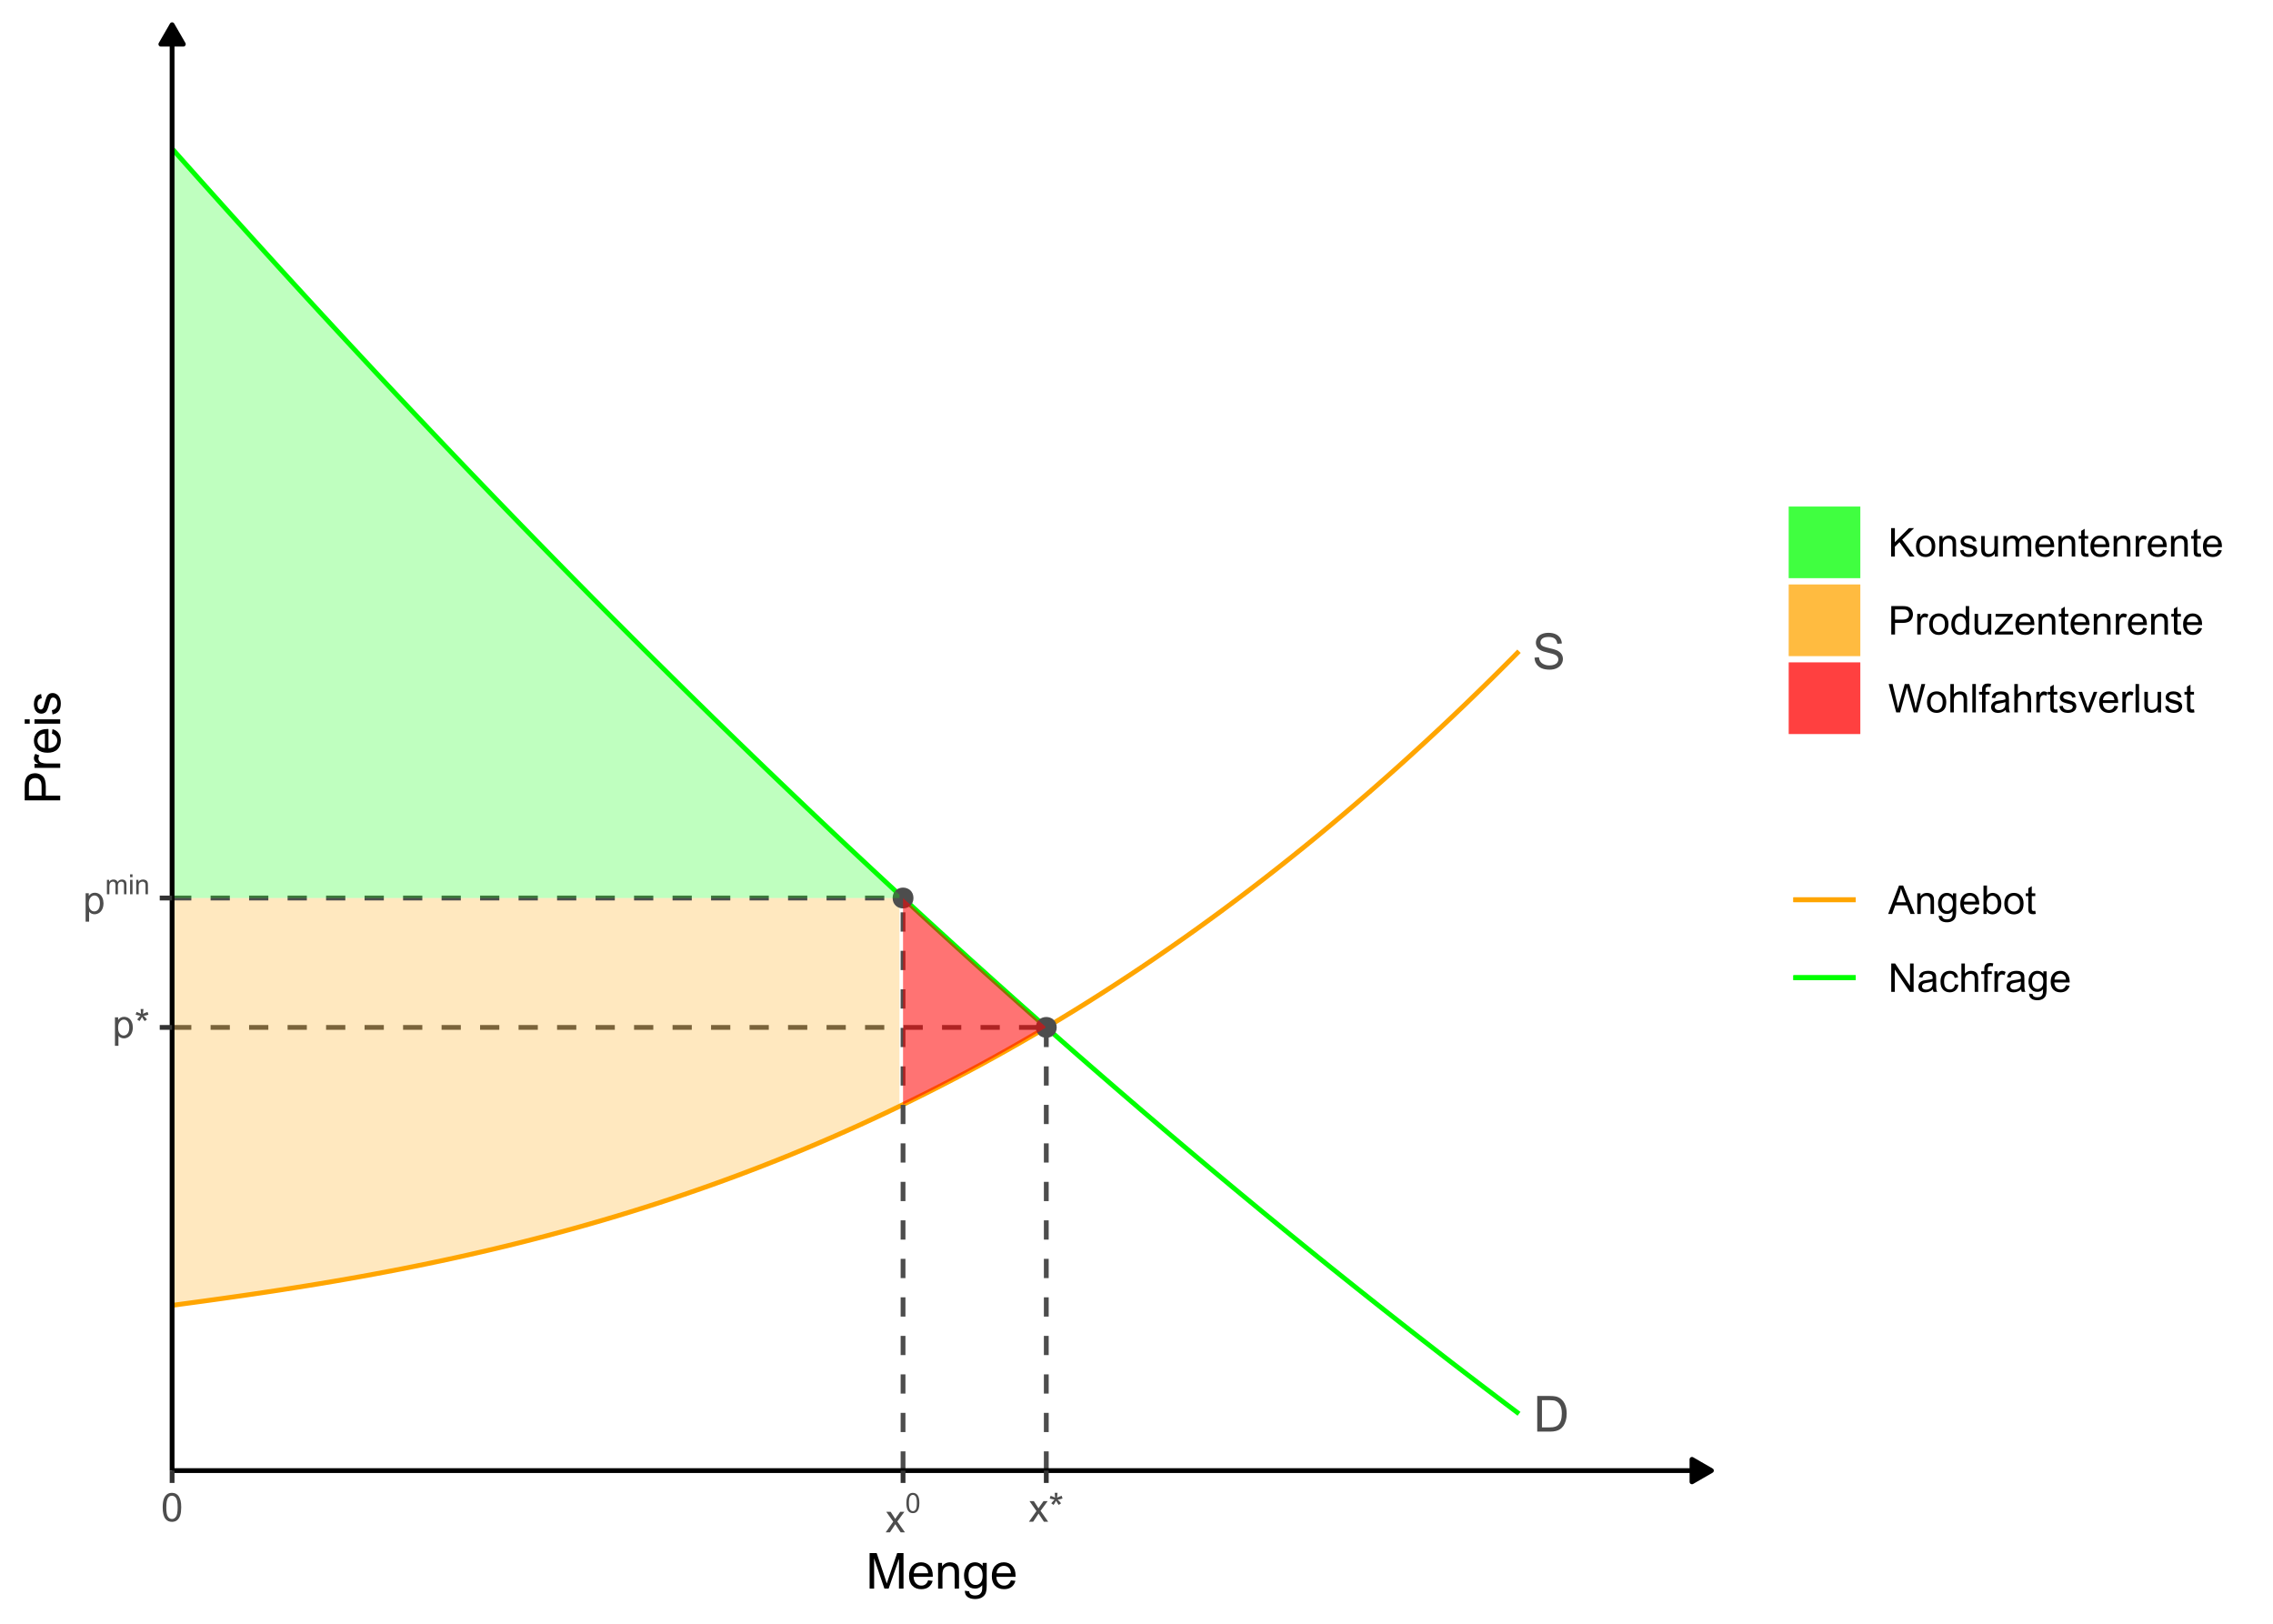 <?xml version="1.0" encoding="UTF-8"?>
<svg xmlns="http://www.w3.org/2000/svg" xmlns:xlink="http://www.w3.org/1999/xlink" width="504pt" height="360pt" viewBox="0 0 504 360" version="1.1">
<defs>
<g>
<symbol overflow="visible" id="glyph0-0">
<path style="stroke:none;" d="M 1.379 0 L 1.379 -6.898 L 6.898 -6.898 L 6.898 0 Z M 1.551 -0.172 L 6.727 -0.172 L 6.727 -6.727 L 1.551 -6.727 Z M 1.551 -0.172 "/>
</symbol>
<symbol overflow="visible" id="glyph0-1">
<path style="stroke:none;" d="M 0.852 0 L 0.852 -7.902 L 3.574 -7.902 C 4.188 -7.898 4.656 -7.859 4.98 -7.789 C 5.434 -7.68 5.82 -7.492 6.141 -7.223 C 6.555 -6.867 6.863 -6.418 7.074 -5.871 C 7.277 -5.324 7.383 -4.699 7.387 -3.996 C 7.383 -3.395 7.312 -2.859 7.176 -2.398 C 7.031 -1.93 6.852 -1.547 6.637 -1.246 C 6.414 -0.941 6.172 -0.703 5.914 -0.531 C 5.648 -0.355 5.336 -0.223 4.973 -0.133 C 4.602 -0.043 4.18 0 3.703 0 Z M 1.898 -0.934 L 3.586 -0.934 C 4.105 -0.93 4.512 -0.98 4.809 -1.078 C 5.102 -1.172 5.34 -1.309 5.52 -1.488 C 5.766 -1.734 5.957 -2.066 6.098 -2.488 C 6.234 -2.906 6.305 -3.414 6.309 -4.012 C 6.305 -4.836 6.168 -5.469 5.898 -5.914 C 5.625 -6.355 5.297 -6.656 4.91 -6.809 C 4.629 -6.914 4.176 -6.965 3.559 -6.969 L 1.898 -6.969 Z M 1.898 -0.934 "/>
</symbol>
<symbol overflow="visible" id="glyph0-2">
<path style="stroke:none;" d="M 0.496 -2.539 L 1.48 -2.625 C 1.523 -2.227 1.633 -1.902 1.809 -1.652 C 1.977 -1.398 2.242 -1.191 2.605 -1.039 C 2.961 -0.879 3.363 -0.801 3.816 -0.805 C 4.211 -0.801 4.562 -0.859 4.871 -0.98 C 5.176 -1.098 5.406 -1.262 5.555 -1.469 C 5.703 -1.672 5.777 -1.898 5.777 -2.145 C 5.777 -2.391 5.703 -2.605 5.562 -2.793 C 5.414 -2.977 5.18 -3.133 4.852 -3.262 C 4.641 -3.344 4.172 -3.473 3.445 -3.645 C 2.719 -3.816 2.207 -3.98 1.918 -4.141 C 1.535 -4.336 1.254 -4.582 1.074 -4.875 C 0.887 -5.168 0.797 -5.496 0.797 -5.859 C 0.797 -6.258 0.91 -6.629 1.137 -6.977 C 1.363 -7.324 1.691 -7.59 2.129 -7.77 C 2.559 -7.949 3.043 -8.039 3.578 -8.039 C 4.16 -8.039 4.676 -7.941 5.129 -7.754 C 5.574 -7.562 5.918 -7.285 6.16 -6.922 C 6.398 -6.551 6.531 -6.137 6.551 -5.676 L 5.547 -5.602 C 5.488 -6.102 5.305 -6.477 5 -6.734 C 4.688 -6.984 4.23 -7.113 3.621 -7.117 C 2.988 -7.113 2.527 -6.996 2.238 -6.77 C 1.949 -6.535 1.805 -6.258 1.805 -5.93 C 1.805 -5.645 1.906 -5.41 2.113 -5.23 C 2.312 -5.043 2.836 -4.855 3.688 -4.664 C 4.535 -4.473 5.121 -4.305 5.438 -4.16 C 5.898 -3.949 6.238 -3.68 6.457 -3.355 C 6.676 -3.027 6.785 -2.652 6.785 -2.23 C 6.785 -1.809 6.664 -1.414 6.422 -1.043 C 6.18 -0.668 5.832 -0.379 5.387 -0.176 C 4.934 0.027 4.426 0.129 3.863 0.133 C 3.145 0.129 2.547 0.027 2.066 -0.18 C 1.582 -0.387 1.203 -0.699 0.93 -1.117 C 0.652 -1.535 0.508 -2.008 0.496 -2.539 Z M 0.496 -2.539 "/>
</symbol>
<symbol overflow="visible" id="glyph1-0">
<path style="stroke:none;" d="M 1.102 0 L 1.102 -5.5 L 5.5 -5.5 L 5.5 0 Z M 1.238 -0.137 L 5.363 -0.137 L 5.363 -5.363 L 1.238 -5.363 Z M 1.238 -0.137 "/>
</symbol>
<symbol overflow="visible" id="glyph1-1">
<path style="stroke:none;" d="M 0.578 1.75 L 0.578 -4.562 L 1.285 -4.562 L 1.285 -3.969 C 1.449 -4.199 1.637 -4.375 1.848 -4.492 C 2.051 -4.605 2.305 -4.664 2.609 -4.668 C 2.992 -4.664 3.336 -4.562 3.637 -4.367 C 3.934 -4.164 4.16 -3.883 4.312 -3.516 C 4.465 -3.148 4.539 -2.746 4.543 -2.316 C 4.539 -1.848 4.457 -1.43 4.289 -1.055 C 4.121 -0.68 3.875 -0.391 3.559 -0.195 C 3.238 0.004 2.902 0.098 2.551 0.102 C 2.289 0.098 2.059 0.047 1.855 -0.059 C 1.648 -0.168 1.48 -0.305 1.352 -0.473 L 1.352 1.75 Z M 1.281 -2.258 C 1.277 -1.664 1.395 -1.23 1.637 -0.953 C 1.871 -0.668 2.16 -0.527 2.5 -0.531 C 2.84 -0.527 3.133 -0.672 3.383 -0.969 C 3.625 -1.258 3.75 -1.711 3.75 -2.32 C 3.75 -2.898 3.629 -3.332 3.391 -3.625 C 3.152 -3.914 2.867 -4.059 2.535 -4.062 C 2.203 -4.059 1.91 -3.906 1.66 -3.598 C 1.402 -3.289 1.277 -2.84 1.281 -2.258 Z M 1.281 -2.258 "/>
</symbol>
<symbol overflow="visible" id="glyph1-2">
<path style="stroke:none;" d="M 0.273 -5.145 L 0.473 -5.754 C 0.926 -5.59 1.258 -5.449 1.465 -5.336 C 1.41 -5.852 1.379 -6.207 1.379 -6.406 L 2.004 -6.406 C 1.992 -6.117 1.957 -5.762 1.902 -5.34 C 2.195 -5.488 2.535 -5.629 2.918 -5.754 L 3.117 -5.145 C 2.75 -5.02 2.391 -4.938 2.047 -4.902 C 2.219 -4.75 2.465 -4.48 2.785 -4.09 L 2.27 -3.727 C 2.098 -3.953 1.902 -4.258 1.68 -4.648 C 1.465 -4.242 1.277 -3.938 1.121 -3.727 L 0.613 -4.09 C 0.945 -4.496 1.184 -4.766 1.328 -4.902 C 0.957 -4.973 0.605 -5.055 0.273 -5.145 Z M 0.273 -5.145 "/>
</symbol>
<symbol overflow="visible" id="glyph1-3">
<path style="stroke:none;" d="M 0.367 -3.105 C 0.363 -3.848 0.438 -4.445 0.594 -4.902 C 0.742 -5.355 0.973 -5.707 1.277 -5.953 C 1.578 -6.199 1.957 -6.32 2.418 -6.324 C 2.754 -6.32 3.051 -6.254 3.309 -6.121 C 3.562 -5.984 3.773 -5.789 3.938 -5.531 C 4.102 -5.273 4.23 -4.961 4.328 -4.594 C 4.422 -4.227 4.469 -3.73 4.473 -3.105 C 4.469 -2.367 4.395 -1.77 4.242 -1.316 C 4.09 -0.859 3.863 -0.508 3.562 -0.262 C 3.258 -0.016 2.875 0.105 2.418 0.109 C 1.809 0.105 1.332 -0.109 0.988 -0.547 C 0.57 -1.066 0.363 -1.922 0.367 -3.105 Z M 1.16 -3.105 C 1.16 -2.07 1.281 -1.379 1.523 -1.039 C 1.766 -0.695 2.062 -0.527 2.418 -0.527 C 2.773 -0.527 3.074 -0.699 3.316 -1.043 C 3.559 -1.387 3.68 -2.074 3.68 -3.105 C 3.68 -4.145 3.559 -4.832 3.316 -5.172 C 3.074 -5.512 2.77 -5.684 2.41 -5.684 C 2.051 -5.684 1.77 -5.531 1.559 -5.234 C 1.293 -4.844 1.16 -4.137 1.16 -3.105 Z M 1.16 -3.105 "/>
</symbol>
<symbol overflow="visible" id="glyph1-4">
<path style="stroke:none;" d="M 0.062 0 L 1.73 -2.371 L 0.188 -4.562 L 1.156 -4.562 L 1.855 -3.492 C 1.984 -3.289 2.09 -3.117 2.176 -2.98 C 2.297 -3.168 2.414 -3.336 2.523 -3.484 L 3.293 -4.562 L 4.215 -4.562 L 2.637 -2.414 L 4.336 0 L 3.387 0 L 2.449 -1.418 L 2.199 -1.801 L 1 0 Z M 0.062 0 "/>
</symbol>
<symbol overflow="visible" id="glyph1-5">
<path style="stroke:none;" d="M 0.645 0 L 0.645 -6.301 L 1.477 -6.301 L 1.477 -3.176 L 4.605 -6.301 L 5.738 -6.301 L 3.094 -3.746 L 5.852 0 L 4.754 0 L 2.508 -3.188 L 1.477 -2.184 L 1.477 0 Z M 0.645 0 "/>
</symbol>
<symbol overflow="visible" id="glyph1-6">
<path style="stroke:none;" d="M 0.293 -2.281 C 0.293 -3.125 0.527 -3.754 0.996 -4.16 C 1.387 -4.496 1.863 -4.664 2.434 -4.668 C 3.059 -4.664 3.57 -4.457 3.969 -4.051 C 4.363 -3.637 4.562 -3.07 4.566 -2.348 C 4.562 -1.758 4.477 -1.297 4.301 -0.961 C 4.125 -0.625 3.867 -0.363 3.535 -0.176 C 3.195 0.008 2.828 0.098 2.434 0.102 C 1.789 0.098 1.273 -0.102 0.883 -0.512 C 0.488 -0.918 0.293 -1.508 0.293 -2.281 Z M 1.086 -2.281 C 1.082 -1.695 1.211 -1.258 1.469 -0.969 C 1.723 -0.672 2.043 -0.527 2.434 -0.531 C 2.812 -0.527 3.133 -0.672 3.391 -0.969 C 3.645 -1.258 3.773 -1.707 3.773 -2.309 C 3.773 -2.871 3.645 -3.297 3.387 -3.59 C 3.129 -3.879 2.809 -4.023 2.434 -4.027 C 2.043 -4.023 1.723 -3.879 1.469 -3.594 C 1.211 -3.301 1.082 -2.863 1.086 -2.281 Z M 1.086 -2.281 "/>
</symbol>
<symbol overflow="visible" id="glyph1-7">
<path style="stroke:none;" d="M 0.578 0 L 0.578 -4.562 L 1.277 -4.562 L 1.277 -3.914 C 1.609 -4.414 2.09 -4.664 2.727 -4.668 C 3 -4.664 3.254 -4.613 3.484 -4.52 C 3.715 -4.418 3.887 -4.289 4.004 -4.129 C 4.113 -3.969 4.195 -3.777 4.246 -3.559 C 4.273 -3.41 4.289 -3.16 4.289 -2.805 L 4.289 0 L 3.516 0 L 3.516 -2.777 C 3.516 -3.09 3.484 -3.324 3.426 -3.484 C 3.363 -3.637 3.258 -3.762 3.105 -3.855 C 2.949 -3.949 2.77 -3.996 2.566 -3.996 C 2.234 -3.996 1.949 -3.891 1.711 -3.68 C 1.469 -3.469 1.348 -3.07 1.352 -2.492 L 1.352 0 Z M 0.578 0 "/>
</symbol>
<symbol overflow="visible" id="glyph1-8">
<path style="stroke:none;" d="M 0.27 -1.363 L 1.035 -1.484 C 1.078 -1.172 1.199 -0.938 1.395 -0.777 C 1.59 -0.609 1.863 -0.527 2.219 -0.531 C 2.57 -0.527 2.832 -0.602 3.008 -0.75 C 3.176 -0.895 3.262 -1.062 3.266 -1.258 C 3.262 -1.43 3.188 -1.566 3.039 -1.672 C 2.93 -1.734 2.664 -1.824 2.246 -1.934 C 1.676 -2.074 1.285 -2.195 1.066 -2.305 C 0.848 -2.406 0.68 -2.551 0.566 -2.738 C 0.453 -2.918 0.398 -3.125 0.398 -3.352 C 0.398 -3.555 0.445 -3.742 0.539 -3.914 C 0.633 -4.086 0.758 -4.23 0.918 -4.348 C 1.039 -4.434 1.203 -4.508 1.41 -4.574 C 1.617 -4.633 1.84 -4.664 2.078 -4.668 C 2.434 -4.664 2.75 -4.613 3.023 -4.512 C 3.293 -4.406 3.492 -4.266 3.621 -4.09 C 3.75 -3.914 3.84 -3.68 3.891 -3.387 L 3.133 -3.281 C 3.098 -3.516 2.996 -3.699 2.832 -3.832 C 2.664 -3.965 2.434 -4.031 2.137 -4.031 C 1.777 -4.031 1.523 -3.973 1.375 -3.855 C 1.223 -3.738 1.148 -3.598 1.148 -3.441 C 1.148 -3.34 1.18 -3.25 1.242 -3.172 C 1.305 -3.086 1.402 -3.02 1.539 -2.965 C 1.613 -2.934 1.84 -2.867 2.223 -2.766 C 2.766 -2.617 3.148 -2.496 3.367 -2.406 C 3.582 -2.312 3.75 -2.176 3.875 -2 C 3.996 -1.82 4.059 -1.602 4.062 -1.34 C 4.059 -1.078 3.984 -0.836 3.836 -0.609 C 3.684 -0.383 3.465 -0.207 3.184 -0.082 C 2.895 0.039 2.574 0.098 2.223 0.102 C 1.625 0.098 1.172 -0.02 0.863 -0.266 C 0.551 -0.508 0.355 -0.875 0.27 -1.363 Z M 0.27 -1.363 "/>
</symbol>
<symbol overflow="visible" id="glyph1-9">
<path style="stroke:none;" d="M 3.57 0 L 3.57 -0.672 C 3.211 -0.156 2.73 0.098 2.121 0.102 C 1.852 0.098 1.598 0.051 1.367 -0.051 C 1.133 -0.152 0.961 -0.281 0.848 -0.441 C 0.734 -0.594 0.656 -0.785 0.609 -1.016 C 0.578 -1.164 0.562 -1.406 0.562 -1.734 L 0.562 -4.562 L 1.336 -4.562 L 1.336 -2.031 C 1.336 -1.625 1.352 -1.352 1.383 -1.215 C 1.43 -1.008 1.531 -0.848 1.691 -0.734 C 1.848 -0.617 2.043 -0.562 2.277 -0.562 C 2.508 -0.562 2.727 -0.621 2.93 -0.738 C 3.133 -0.855 3.273 -1.016 3.359 -1.227 C 3.441 -1.43 3.484 -1.727 3.488 -2.117 L 3.488 -4.562 L 4.262 -4.562 L 4.262 0 Z M 3.57 0 "/>
</symbol>
<symbol overflow="visible" id="glyph1-10">
<path style="stroke:none;" d="M 0.578 0 L 0.578 -4.562 L 1.273 -4.562 L 1.273 -3.922 C 1.414 -4.141 1.605 -4.32 1.844 -4.461 C 2.078 -4.594 2.348 -4.664 2.656 -4.668 C 2.992 -4.664 3.27 -4.594 3.488 -4.457 C 3.699 -4.312 3.852 -4.117 3.945 -3.867 C 4.301 -4.398 4.773 -4.664 5.355 -4.668 C 5.805 -4.664 6.148 -4.539 6.395 -4.289 C 6.637 -4.039 6.762 -3.652 6.762 -3.133 L 6.762 0 L 5.996 0 L 5.996 -2.875 C 5.992 -3.184 5.969 -3.406 5.918 -3.543 C 5.867 -3.676 5.773 -3.785 5.645 -3.871 C 5.512 -3.953 5.359 -3.996 5.184 -3.996 C 4.859 -3.996 4.594 -3.887 4.383 -3.676 C 4.172 -3.457 4.066 -3.117 4.066 -2.652 L 4.066 0 L 3.293 0 L 3.293 -2.965 C 3.293 -3.309 3.227 -3.566 3.102 -3.738 C 2.973 -3.91 2.77 -3.996 2.484 -3.996 C 2.266 -3.996 2.062 -3.938 1.879 -3.824 C 1.691 -3.707 1.559 -3.539 1.477 -3.32 C 1.391 -3.098 1.348 -2.781 1.352 -2.367 L 1.352 0 Z M 0.578 0 "/>
</symbol>
<symbol overflow="visible" id="glyph1-11">
<path style="stroke:none;" d="M 3.703 -1.469 L 4.504 -1.371 C 4.375 -0.902 4.141 -0.539 3.801 -0.285 C 3.461 -0.027 3.027 0.098 2.496 0.102 C 1.828 0.098 1.297 -0.102 0.906 -0.512 C 0.512 -0.918 0.316 -1.496 0.32 -2.242 C 0.316 -3.008 0.516 -3.605 0.914 -4.031 C 1.309 -4.453 1.82 -4.664 2.453 -4.668 C 3.059 -4.664 3.555 -4.457 3.945 -4.043 C 4.328 -3.629 4.523 -3.043 4.527 -2.289 C 4.523 -2.242 4.523 -2.176 4.523 -2.086 L 1.121 -2.086 C 1.145 -1.582 1.289 -1.195 1.547 -0.93 C 1.801 -0.66 2.117 -0.527 2.5 -0.531 C 2.781 -0.527 3.023 -0.602 3.227 -0.754 C 3.426 -0.902 3.586 -1.141 3.703 -1.469 Z M 1.164 -2.719 L 3.711 -2.719 C 3.672 -3.102 3.578 -3.387 3.422 -3.582 C 3.172 -3.879 2.852 -4.031 2.461 -4.031 C 2.105 -4.031 1.805 -3.91 1.566 -3.672 C 1.32 -3.434 1.188 -3.117 1.164 -2.719 Z M 1.164 -2.719 "/>
</symbol>
<symbol overflow="visible" id="glyph1-12">
<path style="stroke:none;" d="M 2.27 -0.691 L 2.379 -0.008 C 2.16 0.039 1.965 0.059 1.797 0.059 C 1.512 0.059 1.293 0.016 1.141 -0.074 C 0.984 -0.16 0.875 -0.277 0.816 -0.422 C 0.75 -0.566 0.719 -0.871 0.723 -1.336 L 0.723 -3.961 L 0.156 -3.961 L 0.156 -4.562 L 0.723 -4.562 L 0.723 -5.695 L 1.492 -6.156 L 1.492 -4.562 L 2.27 -4.562 L 2.27 -3.961 L 1.492 -3.961 L 1.492 -1.293 C 1.488 -1.07 1.5 -0.93 1.531 -0.867 C 1.555 -0.805 1.602 -0.754 1.664 -0.715 C 1.727 -0.676 1.812 -0.656 1.93 -0.66 C 2.012 -0.656 2.125 -0.668 2.27 -0.691 Z M 2.27 -0.691 "/>
</symbol>
<symbol overflow="visible" id="glyph1-13">
<path style="stroke:none;" d="M 0.57 0 L 0.57 -4.562 L 1.266 -4.562 L 1.266 -3.871 C 1.445 -4.191 1.609 -4.406 1.758 -4.512 C 1.906 -4.613 2.07 -4.664 2.258 -4.668 C 2.516 -4.664 2.781 -4.582 3.051 -4.418 L 2.785 -3.699 C 2.59 -3.809 2.402 -3.867 2.219 -3.867 C 2.047 -3.867 1.895 -3.816 1.762 -3.715 C 1.625 -3.613 1.527 -3.473 1.473 -3.293 C 1.383 -3.016 1.34 -2.715 1.344 -2.391 L 1.344 0 Z M 0.57 0 "/>
</symbol>
<symbol overflow="visible" id="glyph1-14">
<path style="stroke:none;" d="M 0.68 0 L 0.68 -6.301 L 3.055 -6.301 C 3.469 -6.297 3.789 -6.277 4.012 -6.238 C 4.32 -6.184 4.578 -6.086 4.789 -5.941 C 4.996 -5.797 5.168 -5.594 5.297 -5.336 C 5.422 -5.074 5.484 -4.789 5.488 -4.477 C 5.484 -3.941 5.312 -3.488 4.977 -3.117 C 4.633 -2.746 4.02 -2.559 3.129 -2.562 L 1.512 -2.562 L 1.512 0 Z M 1.512 -3.305 L 3.141 -3.305 C 3.68 -3.305 4.062 -3.402 4.289 -3.605 C 4.516 -3.801 4.629 -4.086 4.629 -4.453 C 4.629 -4.715 4.559 -4.938 4.426 -5.129 C 4.289 -5.312 4.117 -5.438 3.902 -5.5 C 3.762 -5.535 3.5 -5.555 3.125 -5.555 L 1.512 -5.555 Z M 1.512 -3.305 "/>
</symbol>
<symbol overflow="visible" id="glyph1-15">
<path style="stroke:none;" d="M 3.539 0 L 3.539 -0.574 C 3.25 -0.125 2.824 0.098 2.266 0.102 C 1.898 0.098 1.562 0 1.262 -0.199 C 0.953 -0.398 0.719 -0.676 0.551 -1.039 C 0.383 -1.395 0.297 -1.809 0.301 -2.277 C 0.297 -2.73 0.375 -3.145 0.527 -3.516 C 0.68 -3.887 0.906 -4.172 1.211 -4.371 C 1.512 -4.566 1.852 -4.664 2.23 -4.668 C 2.5 -4.664 2.746 -4.605 2.965 -4.492 C 3.18 -4.375 3.352 -4.223 3.488 -4.039 L 3.488 -6.301 L 4.258 -6.301 L 4.258 0 Z M 1.094 -2.277 C 1.09 -1.691 1.215 -1.254 1.465 -0.965 C 1.711 -0.672 2 -0.527 2.336 -0.531 C 2.672 -0.527 2.961 -0.664 3.199 -0.945 C 3.434 -1.219 3.551 -1.641 3.555 -2.211 C 3.551 -2.832 3.43 -3.293 3.191 -3.586 C 2.949 -3.879 2.652 -4.023 2.305 -4.027 C 1.957 -4.023 1.672 -3.883 1.441 -3.605 C 1.207 -3.32 1.09 -2.879 1.094 -2.277 Z M 1.094 -2.277 "/>
</symbol>
<symbol overflow="visible" id="glyph1-16">
<path style="stroke:none;" d="M 0.172 0 L 0.172 -0.629 L 3.078 -3.961 C 2.742 -3.945 2.453 -3.938 2.203 -3.938 L 0.344 -3.938 L 0.344 -4.562 L 4.074 -4.562 L 4.074 -4.051 L 1.602 -1.156 L 1.125 -0.629 C 1.469 -0.648 1.793 -0.66 2.102 -0.664 L 4.211 -0.664 L 4.211 0 Z M 0.172 0 "/>
</symbol>
<symbol overflow="visible" id="glyph1-17">
<path style="stroke:none;" d="M 1.777 0 L 0.109 -6.301 L 0.961 -6.301 L 1.922 -2.172 C 2.023 -1.734 2.109 -1.305 2.188 -0.883 C 2.344 -1.551 2.438 -1.938 2.469 -2.047 L 3.668 -6.301 L 4.676 -6.301 L 5.578 -3.109 C 5.805 -2.316 5.965 -1.574 6.066 -0.883 C 6.145 -1.277 6.25 -1.734 6.383 -2.25 L 7.371 -6.301 L 8.207 -6.301 L 6.48 0 L 5.676 0 L 4.348 -4.801 C 4.234 -5.199 4.168 -5.445 4.152 -5.539 C 4.082 -5.246 4.02 -5 3.965 -4.801 L 2.629 0 Z M 1.777 0 "/>
</symbol>
<symbol overflow="visible" id="glyph1-18">
<path style="stroke:none;" d="M 0.578 0 L 0.578 -6.301 L 1.352 -6.301 L 1.352 -4.039 C 1.711 -4.453 2.168 -4.664 2.719 -4.668 C 3.055 -4.664 3.348 -4.598 3.602 -4.465 C 3.848 -4.332 4.027 -4.148 4.137 -3.914 C 4.242 -3.68 4.293 -3.336 4.297 -2.891 L 4.297 0 L 3.523 0 L 3.523 -2.891 C 3.52 -3.273 3.438 -3.555 3.27 -3.734 C 3.102 -3.906 2.863 -3.996 2.562 -4 C 2.328 -3.996 2.113 -3.938 1.914 -3.82 C 1.711 -3.703 1.566 -3.543 1.48 -3.34 C 1.391 -3.137 1.348 -2.855 1.352 -2.496 L 1.352 0 Z M 0.578 0 "/>
</symbol>
<symbol overflow="visible" id="glyph1-19">
<path style="stroke:none;" d="M 0.562 0 L 0.562 -6.301 L 1.336 -6.301 L 1.336 0 Z M 0.562 0 "/>
</symbol>
<symbol overflow="visible" id="glyph1-20">
<path style="stroke:none;" d="M 0.766 0 L 0.766 -3.961 L 0.082 -3.961 L 0.082 -4.562 L 0.766 -4.562 L 0.766 -5.047 C 0.762 -5.352 0.789 -5.582 0.848 -5.73 C 0.918 -5.93 1.047 -6.09 1.238 -6.219 C 1.422 -6.34 1.688 -6.402 2.027 -6.406 C 2.246 -6.402 2.484 -6.379 2.75 -6.328 L 2.633 -5.656 C 2.469 -5.68 2.32 -5.695 2.18 -5.699 C 1.945 -5.695 1.777 -5.645 1.68 -5.547 C 1.582 -5.445 1.535 -5.258 1.535 -4.984 L 1.535 -4.562 L 2.422 -4.562 L 2.422 -3.961 L 1.535 -3.961 L 1.535 0 Z M 0.766 0 "/>
</symbol>
<symbol overflow="visible" id="glyph1-21">
<path style="stroke:none;" d="M 3.559 -0.562 C 3.27 -0.32 2.996 -0.148 2.73 -0.047 C 2.465 0.051 2.18 0.098 1.879 0.102 C 1.375 0.098 0.988 -0.02 0.719 -0.266 C 0.449 -0.508 0.316 -0.82 0.316 -1.203 C 0.316 -1.422 0.367 -1.629 0.469 -1.816 C 0.57 -2 0.703 -2.148 0.871 -2.262 C 1.031 -2.371 1.215 -2.453 1.426 -2.516 C 1.574 -2.551 1.805 -2.59 2.113 -2.629 C 2.734 -2.703 3.195 -2.793 3.492 -2.895 C 3.492 -3 3.492 -3.066 3.496 -3.098 C 3.492 -3.41 3.418 -3.633 3.277 -3.766 C 3.074 -3.938 2.781 -4.023 2.398 -4.027 C 2.031 -4.023 1.762 -3.961 1.59 -3.836 C 1.414 -3.707 1.289 -3.48 1.207 -3.16 L 0.453 -3.262 C 0.516 -3.582 0.629 -3.844 0.789 -4.043 C 0.945 -4.242 1.172 -4.395 1.473 -4.504 C 1.77 -4.609 2.117 -4.664 2.508 -4.668 C 2.898 -4.664 3.215 -4.617 3.457 -4.527 C 3.699 -4.434 3.879 -4.32 3.996 -4.184 C 4.109 -4.043 4.188 -3.867 4.238 -3.656 C 4.258 -3.523 4.27 -3.285 4.273 -2.945 L 4.273 -1.914 C 4.27 -1.191 4.289 -0.734 4.324 -0.547 C 4.355 -0.352 4.418 -0.172 4.52 0 L 3.711 0 C 3.629 -0.16 3.578 -0.348 3.559 -0.562 Z M 3.492 -2.289 C 3.211 -2.172 2.789 -2.074 2.23 -2 C 1.91 -1.949 1.684 -1.898 1.555 -1.844 C 1.422 -1.785 1.32 -1.699 1.25 -1.59 C 1.176 -1.477 1.141 -1.355 1.145 -1.227 C 1.141 -1.016 1.219 -0.844 1.379 -0.707 C 1.531 -0.57 1.762 -0.504 2.062 -0.504 C 2.359 -0.504 2.621 -0.566 2.855 -0.699 C 3.086 -0.824 3.258 -1.004 3.367 -1.234 C 3.449 -1.406 3.492 -1.664 3.492 -2.008 Z M 3.492 -2.289 "/>
</symbol>
<symbol overflow="visible" id="glyph1-22">
<path style="stroke:none;" d="M 1.848 0 L 0.113 -4.562 L 0.93 -4.562 L 1.906 -1.832 C 2.008 -1.531 2.105 -1.223 2.199 -0.91 C 2.266 -1.148 2.363 -1.438 2.488 -1.777 L 3.504 -4.562 L 4.297 -4.562 L 2.57 0 Z M 1.848 0 "/>
</symbol>
<symbol overflow="visible" id="glyph1-23">
<path style="stroke:none;" d="M -0.012 0 L 2.406 -6.301 L 3.305 -6.301 L 5.883 0 L 4.934 0 L 4.199 -1.906 L 1.562 -1.906 L 0.871 0 Z M 1.805 -2.586 L 3.941 -2.586 L 3.281 -4.332 C 3.078 -4.855 2.93 -5.293 2.836 -5.637 C 2.754 -5.23 2.641 -4.828 2.496 -4.434 Z M 1.805 -2.586 "/>
</symbol>
<symbol overflow="visible" id="glyph1-24">
<path style="stroke:none;" d="M 0.438 0.379 L 1.191 0.488 C 1.219 0.719 1.309 0.891 1.453 0.996 C 1.645 1.137 1.906 1.207 2.238 1.211 C 2.598 1.207 2.871 1.137 3.066 0.996 C 3.258 0.852 3.391 0.648 3.465 0.395 C 3.5 0.234 3.52 -0.094 3.52 -0.598 C 3.18 -0.199 2.758 0 2.258 0 C 1.625 0 1.141 -0.227 0.801 -0.68 C 0.453 -1.133 0.281 -1.676 0.285 -2.309 C 0.281 -2.742 0.359 -3.141 0.52 -3.512 C 0.676 -3.879 0.906 -4.164 1.207 -4.367 C 1.504 -4.562 1.855 -4.664 2.262 -4.668 C 2.797 -4.664 3.238 -4.445 3.594 -4.012 L 3.594 -4.562 L 4.305 -4.562 L 4.305 -0.617 C 4.301 0.094 4.227 0.594 4.086 0.891 C 3.938 1.188 3.711 1.422 3.398 1.594 C 3.086 1.766 2.699 1.852 2.242 1.852 C 1.695 1.852 1.254 1.727 0.922 1.484 C 0.586 1.234 0.426 0.867 0.438 0.379 Z M 1.078 -2.363 C 1.078 -1.762 1.195 -1.324 1.434 -1.051 C 1.672 -0.773 1.969 -0.637 2.328 -0.641 C 2.68 -0.637 2.98 -0.773 3.223 -1.051 C 3.461 -1.32 3.578 -1.75 3.582 -2.336 C 3.578 -2.895 3.457 -3.316 3.211 -3.602 C 2.961 -3.883 2.66 -4.023 2.316 -4.027 C 1.969 -4.023 1.676 -3.883 1.438 -3.605 C 1.195 -3.324 1.078 -2.91 1.078 -2.363 Z M 1.078 -2.363 "/>
</symbol>
<symbol overflow="visible" id="glyph1-25">
<path style="stroke:none;" d="M 1.293 0 L 0.574 0 L 0.574 -6.301 L 1.348 -6.301 L 1.348 -4.051 C 1.676 -4.457 2.094 -4.664 2.602 -4.668 C 2.879 -4.664 3.141 -4.605 3.395 -4.496 C 3.645 -4.379 3.852 -4.223 4.016 -4.02 C 4.172 -3.812 4.301 -3.562 4.395 -3.277 C 4.484 -2.984 4.527 -2.676 4.531 -2.352 C 4.527 -1.562 4.336 -0.957 3.953 -0.535 C 3.566 -0.109 3.102 0.098 2.562 0.102 C 2.02 0.098 1.598 -0.121 1.293 -0.57 Z M 1.285 -2.316 C 1.281 -1.766 1.355 -1.371 1.508 -1.129 C 1.75 -0.727 2.082 -0.527 2.496 -0.531 C 2.832 -0.527 3.121 -0.676 3.371 -0.973 C 3.613 -1.266 3.738 -1.703 3.742 -2.285 C 3.738 -2.879 3.621 -3.316 3.387 -3.605 C 3.152 -3.887 2.867 -4.031 2.531 -4.031 C 2.191 -4.031 1.898 -3.883 1.652 -3.59 C 1.406 -3.293 1.281 -2.867 1.285 -2.316 Z M 1.285 -2.316 "/>
</symbol>
<symbol overflow="visible" id="glyph1-26">
<path style="stroke:none;" d="M 0.672 0 L 0.672 -6.301 L 1.527 -6.301 L 4.836 -1.352 L 4.836 -6.301 L 5.633 -6.301 L 5.633 0 L 4.777 0 L 1.469 -4.949 L 1.469 0 Z M 0.672 0 "/>
</symbol>
<symbol overflow="visible" id="glyph1-27">
<path style="stroke:none;" d="M 3.559 -1.672 L 4.32 -1.574 C 4.234 -1.047 4.023 -0.637 3.68 -0.34 C 3.336 -0.047 2.914 0.098 2.418 0.102 C 1.793 0.098 1.293 -0.102 0.914 -0.508 C 0.531 -0.914 0.34 -1.5 0.344 -2.266 C 0.34 -2.754 0.422 -3.184 0.586 -3.559 C 0.75 -3.926 0.996 -4.203 1.332 -4.391 C 1.664 -4.57 2.027 -4.664 2.422 -4.668 C 2.914 -4.664 3.32 -4.539 3.641 -4.289 C 3.953 -4.039 4.156 -3.684 4.246 -3.223 L 3.492 -3.105 C 3.422 -3.41 3.293 -3.641 3.113 -3.797 C 2.926 -3.953 2.707 -4.031 2.453 -4.031 C 2.062 -4.031 1.746 -3.891 1.504 -3.609 C 1.258 -3.328 1.137 -2.887 1.141 -2.285 C 1.137 -1.672 1.254 -1.227 1.492 -0.949 C 1.723 -0.668 2.027 -0.527 2.41 -0.531 C 2.711 -0.527 2.965 -0.621 3.172 -0.809 C 3.371 -0.996 3.5 -1.281 3.559 -1.672 Z M 3.559 -1.672 "/>
</symbol>
<symbol overflow="visible" id="glyph2-0">
<path style="stroke:none;" d="M 0.77 0 L 0.77 -3.852 L 3.852 -3.852 L 3.852 0 Z M 0.867 -0.098 L 3.754 -0.098 L 3.754 -3.754 L 0.867 -3.754 Z M 0.867 -0.098 "/>
</symbol>
<symbol overflow="visible" id="glyph2-1">
<path style="stroke:none;" d="M 0.406 0 L 0.406 -3.195 L 0.891 -3.195 L 0.891 -2.746 C 0.988 -2.898 1.121 -3.023 1.289 -3.121 C 1.453 -3.215 1.641 -3.262 1.859 -3.266 C 2.094 -3.262 2.289 -3.215 2.441 -3.117 C 2.59 -3.02 2.695 -2.883 2.762 -2.707 C 3.012 -3.078 3.34 -3.262 3.746 -3.266 C 4.059 -3.262 4.305 -3.176 4.477 -3 C 4.648 -2.824 4.734 -2.555 4.734 -2.191 L 4.734 0 L 4.195 0 L 4.195 -2.012 C 4.195 -2.223 4.176 -2.379 4.141 -2.477 C 4.105 -2.57 4.043 -2.648 3.949 -2.707 C 3.855 -2.766 3.746 -2.793 3.629 -2.797 C 3.398 -2.793 3.211 -2.719 3.066 -2.57 C 2.914 -2.418 2.84 -2.18 2.844 -1.855 L 2.844 0 L 2.305 0 L 2.305 -2.074 C 2.301 -2.316 2.258 -2.496 2.172 -2.617 C 2.082 -2.734 1.938 -2.793 1.738 -2.797 C 1.586 -2.793 1.445 -2.754 1.316 -2.676 C 1.184 -2.594 1.09 -2.477 1.035 -2.324 C 0.977 -2.168 0.949 -1.945 0.949 -1.656 L 0.949 0 Z M 0.406 0 "/>
</symbol>
<symbol overflow="visible" id="glyph2-2">
<path style="stroke:none;" d="M 0.41 -3.785 L 0.41 -4.41 L 0.949 -4.41 L 0.949 -3.785 Z M 0.41 0 L 0.41 -3.195 L 0.949 -3.195 L 0.949 0 Z M 0.41 0 "/>
</symbol>
<symbol overflow="visible" id="glyph2-3">
<path style="stroke:none;" d="M 0.406 0 L 0.406 -3.195 L 0.895 -3.195 L 0.895 -2.738 C 1.125 -3.086 1.465 -3.262 1.91 -3.266 C 2.102 -3.262 2.277 -3.227 2.441 -3.16 C 2.602 -3.09 2.723 -3 2.801 -2.891 C 2.879 -2.773 2.934 -2.641 2.973 -2.492 C 2.988 -2.387 3 -2.211 3 -1.965 L 3 0 L 2.461 0 L 2.461 -1.941 C 2.461 -2.16 2.438 -2.328 2.398 -2.438 C 2.352 -2.547 2.277 -2.633 2.172 -2.699 C 2.062 -2.762 1.938 -2.793 1.797 -2.797 C 1.562 -2.793 1.363 -2.723 1.199 -2.578 C 1.031 -2.43 0.949 -2.152 0.949 -1.746 L 0.949 0 Z M 0.406 0 "/>
</symbol>
<symbol overflow="visible" id="glyph2-4">
<path style="stroke:none;" d="M 0.254 -2.176 C 0.25 -2.691 0.305 -3.113 0.414 -3.434 C 0.52 -3.75 0.68 -3.992 0.895 -4.168 C 1.102 -4.336 1.367 -4.422 1.695 -4.426 C 1.926 -4.422 2.133 -4.375 2.312 -4.281 C 2.488 -4.184 2.637 -4.047 2.758 -3.871 C 2.871 -3.688 2.961 -3.469 3.031 -3.215 C 3.094 -2.957 3.129 -2.609 3.133 -2.176 C 3.129 -1.652 3.074 -1.234 2.973 -0.922 C 2.863 -0.602 2.703 -0.355 2.492 -0.184 C 2.277 -0.012 2.012 0.07 1.695 0.074 C 1.266 0.07 0.934 -0.078 0.691 -0.383 C 0.398 -0.746 0.25 -1.344 0.254 -2.176 Z M 0.812 -2.176 C 0.809 -1.449 0.895 -0.969 1.066 -0.73 C 1.234 -0.488 1.441 -0.367 1.695 -0.371 C 1.938 -0.367 2.148 -0.488 2.32 -0.73 C 2.488 -0.969 2.57 -1.449 2.574 -2.176 C 2.57 -2.895 2.488 -3.379 2.32 -3.621 C 2.148 -3.859 1.938 -3.977 1.688 -3.98 C 1.438 -3.977 1.238 -3.871 1.094 -3.664 C 0.902 -3.391 0.809 -2.895 0.812 -2.176 Z M 0.812 -2.176 "/>
</symbol>
<symbol overflow="visible" id="glyph3-0">
<path style="stroke:none;" d="M 1.375 0 L 1.375 -6.875 L 6.875 -6.875 L 6.875 0 Z M 1.547 -0.172 L 6.703 -0.172 L 6.703 -6.703 L 1.547 -6.703 Z M 1.547 -0.172 "/>
</symbol>
<symbol overflow="visible" id="glyph3-1">
<path style="stroke:none;" d="M 0.816 0 L 0.816 -7.875 L 2.383 -7.875 L 4.25 -2.297 C 4.418 -1.777 4.543 -1.387 4.625 -1.133 C 4.711 -1.414 4.852 -1.836 5.043 -2.395 L 6.93 -7.875 L 8.332 -7.875 L 8.332 0 L 7.328 0 L 7.328 -6.59 L 5.039 0 L 4.098 0 L 1.82 -6.703 L 1.82 0 Z M 0.816 0 "/>
</symbol>
<symbol overflow="visible" id="glyph3-2">
<path style="stroke:none;" d="M 4.629 -1.836 L 5.629 -1.715 C 5.469 -1.125 5.176 -0.672 4.75 -0.352 C 4.324 -0.031 3.781 0.129 3.121 0.129 C 2.281 0.129 1.617 -0.125 1.133 -0.641 C 0.641 -1.152 0.398 -1.875 0.402 -2.805 C 0.398 -3.762 0.645 -4.504 1.145 -5.035 C 1.637 -5.562 2.277 -5.828 3.066 -5.832 C 3.824 -5.828 4.449 -5.57 4.934 -5.051 C 5.418 -4.531 5.66 -3.801 5.66 -2.863 C 5.66 -2.805 5.656 -2.719 5.656 -2.605 L 1.402 -2.605 C 1.434 -1.977 1.613 -1.496 1.934 -1.164 C 2.25 -0.828 2.645 -0.66 3.125 -0.664 C 3.477 -0.66 3.781 -0.754 4.031 -0.945 C 4.281 -1.129 4.48 -1.426 4.629 -1.836 Z M 1.457 -3.398 L 4.641 -3.398 C 4.598 -3.879 4.473 -4.238 4.273 -4.48 C 3.961 -4.852 3.562 -5.039 3.078 -5.039 C 2.629 -5.039 2.258 -4.891 1.957 -4.594 C 1.652 -4.297 1.484 -3.898 1.457 -3.398 Z M 1.457 -3.398 "/>
</symbol>
<symbol overflow="visible" id="glyph3-3">
<path style="stroke:none;" d="M 0.727 0 L 0.727 -5.703 L 1.594 -5.703 L 1.594 -4.895 C 2.012 -5.516 2.617 -5.828 3.41 -5.832 C 3.754 -5.828 4.066 -5.766 4.355 -5.645 C 4.641 -5.52 4.859 -5.359 5.004 -5.16 C 5.145 -4.957 5.242 -4.719 5.305 -4.445 C 5.336 -4.266 5.355 -3.953 5.359 -3.508 L 5.359 0 L 4.395 0 L 4.395 -3.469 C 4.395 -3.863 4.355 -4.156 4.281 -4.352 C 4.203 -4.543 4.07 -4.699 3.879 -4.82 C 3.688 -4.934 3.461 -4.992 3.207 -4.996 C 2.793 -4.992 2.438 -4.859 2.141 -4.602 C 1.836 -4.336 1.688 -3.844 1.691 -3.117 L 1.691 0 Z M 0.727 0 "/>
</symbol>
<symbol overflow="visible" id="glyph3-4">
<path style="stroke:none;" d="M 0.547 0.473 L 1.488 0.613 C 1.527 0.898 1.637 1.109 1.816 1.246 C 2.055 1.422 2.379 1.512 2.797 1.516 C 3.242 1.512 3.59 1.422 3.832 1.246 C 4.074 1.062 4.238 0.812 4.328 0.492 C 4.379 0.297 4.402 -0.113 4.398 -0.746 C 3.973 -0.246 3.445 0 2.82 0 C 2.031 0 1.426 -0.281 1 -0.848 C 0.566 -1.41 0.352 -2.09 0.355 -2.883 C 0.352 -3.426 0.449 -3.926 0.648 -4.391 C 0.844 -4.848 1.129 -5.203 1.504 -5.457 C 1.875 -5.703 2.316 -5.828 2.824 -5.832 C 3.496 -5.828 4.051 -5.559 4.492 -5.016 L 4.492 -5.703 L 5.383 -5.703 L 5.383 -0.773 C 5.379 0.113 5.289 0.742 5.109 1.113 C 4.93 1.484 4.641 1.777 4.25 1.992 C 3.855 2.207 3.375 2.312 2.805 2.316 C 2.121 2.312 1.57 2.16 1.152 1.855 C 0.734 1.547 0.531 1.086 0.547 0.473 Z M 1.348 -2.953 C 1.348 -2.203 1.496 -1.656 1.793 -1.316 C 2.09 -0.969 2.461 -0.797 2.91 -0.801 C 3.352 -0.797 3.723 -0.969 4.027 -1.312 C 4.324 -1.656 4.477 -2.191 4.48 -2.922 C 4.477 -3.617 4.32 -4.145 4.016 -4.5 C 3.703 -4.852 3.332 -5.027 2.895 -5.031 C 2.465 -5.027 2.098 -4.852 1.797 -4.508 C 1.496 -4.156 1.348 -3.641 1.348 -2.953 Z M 1.348 -2.953 "/>
</symbol>
<symbol overflow="visible" id="glyph4-0">
<path style="stroke:none;" d="M 0 -1.375 L -6.875 -1.375 L -6.875 -6.875 L 0 -6.875 Z M -0.172 -1.547 L -0.172 -6.703 L -6.703 -6.703 L -6.703 -1.547 Z M -0.172 -1.547 "/>
</symbol>
<symbol overflow="visible" id="glyph4-1">
<path style="stroke:none;" d="M 0 -0.848 L -7.875 -0.848 L -7.875 -3.82 C -7.875 -4.34 -7.848 -4.738 -7.797 -5.016 C -7.73 -5.402 -7.609 -5.727 -7.43 -5.988 C -7.25 -6.25 -6.996 -6.461 -6.672 -6.621 C -6.344 -6.777 -5.984 -6.855 -5.598 -6.859 C -4.926 -6.855 -4.359 -6.641 -3.895 -6.219 C -3.43 -5.789 -3.199 -5.02 -3.199 -3.91 L -3.203 -1.891 L 0 -1.891 Z M -4.129 -1.891 L -4.129 -3.926 C -4.125 -4.598 -4.25 -5.074 -4.504 -5.359 C -4.754 -5.641 -5.105 -5.781 -5.562 -5.785 C -5.891 -5.781 -6.176 -5.699 -6.41 -5.535 C -6.645 -5.367 -6.797 -5.148 -6.875 -4.875 C -6.918 -4.699 -6.941 -4.375 -6.945 -3.906 L -6.945 -1.891 Z M -4.129 -1.891 "/>
</symbol>
<symbol overflow="visible" id="glyph4-2">
<path style="stroke:none;" d="M 0 -0.715 L -5.703 -0.715 L -5.703 -1.586 L -4.84 -1.586 C -5.242 -1.805 -5.508 -2.008 -5.637 -2.199 C -5.766 -2.383 -5.828 -2.59 -5.832 -2.82 C -5.828 -3.141 -5.727 -3.473 -5.523 -3.812 L -4.625 -3.48 C -4.762 -3.242 -4.832 -3.004 -4.836 -2.773 C -4.832 -2.555 -4.77 -2.363 -4.645 -2.199 C -4.516 -2.027 -4.34 -1.91 -4.113 -1.844 C -3.77 -1.73 -3.391 -1.676 -2.984 -1.68 L 0 -1.68 Z M 0 -0.715 "/>
</symbol>
<symbol overflow="visible" id="glyph4-3">
<path style="stroke:none;" d="M -1.836 -4.629 L -1.715 -5.629 C -1.125 -5.469 -0.672 -5.176 -0.352 -4.75 C -0.031 -4.324 0.129 -3.781 0.129 -3.121 C 0.129 -2.281 -0.125 -1.617 -0.641 -1.133 C -1.152 -0.641 -1.875 -0.398 -2.805 -0.402 C -3.762 -0.398 -4.504 -0.645 -5.035 -1.145 C -5.562 -1.637 -5.828 -2.277 -5.832 -3.066 C -5.828 -3.824 -5.57 -4.449 -5.051 -4.934 C -4.531 -5.418 -3.801 -5.66 -2.863 -5.66 C -2.805 -5.66 -2.719 -5.656 -2.605 -5.656 L -2.605 -1.402 C -1.977 -1.434 -1.496 -1.613 -1.164 -1.934 C -0.828 -2.25 -0.66 -2.645 -0.664 -3.125 C -0.66 -3.477 -0.754 -3.781 -0.941 -4.031 C -1.125 -4.281 -1.422 -4.48 -1.836 -4.629 Z M -3.398 -1.457 L -3.398 -4.641 C -3.879 -4.598 -4.238 -4.473 -4.48 -4.273 C -4.852 -3.961 -5.039 -3.562 -5.039 -3.078 C -5.039 -2.629 -4.891 -2.258 -4.594 -1.957 C -4.297 -1.652 -3.898 -1.484 -3.398 -1.457 Z M -3.398 -1.457 "/>
</symbol>
<symbol overflow="visible" id="glyph4-4">
<path style="stroke:none;" d="M -6.762 -0.73 L -7.875 -0.73 L -7.875 -1.699 L -6.762 -1.699 Z M 0 -0.73 L -5.703 -0.73 L -5.703 -1.699 L 0 -1.695 Z M 0 -0.73 "/>
</symbol>
<symbol overflow="visible" id="glyph4-5">
<path style="stroke:none;" d="M -1.703 -0.34 L -1.852 -1.293 C -1.469 -1.344 -1.172 -1.492 -0.969 -1.742 C -0.762 -1.984 -0.66 -2.328 -0.664 -2.773 C -0.66 -3.211 -0.75 -3.539 -0.934 -3.758 C -1.113 -3.969 -1.328 -4.078 -1.574 -4.082 C -1.789 -4.078 -1.961 -3.984 -2.09 -3.797 C -2.172 -3.664 -2.281 -3.332 -2.418 -2.809 C -2.594 -2.098 -2.75 -1.609 -2.883 -1.336 C -3.012 -1.062 -3.191 -0.852 -3.422 -0.711 C -3.652 -0.566 -3.906 -0.496 -4.188 -0.5 C -4.441 -0.496 -4.676 -0.555 -4.895 -0.672 C -5.105 -0.785 -5.289 -0.945 -5.438 -1.148 C -5.547 -1.297 -5.637 -1.5 -5.715 -1.762 C -5.789 -2.02 -5.828 -2.301 -5.832 -2.602 C -5.828 -3.047 -5.766 -3.438 -5.637 -3.777 C -5.508 -4.113 -5.332 -4.363 -5.113 -4.527 C -4.891 -4.688 -4.598 -4.797 -4.234 -4.859 L -4.102 -3.914 C -4.395 -3.871 -4.621 -3.746 -4.789 -3.543 C -4.953 -3.336 -5.039 -3.043 -5.039 -2.668 C -5.039 -2.223 -4.965 -1.906 -4.816 -1.719 C -4.668 -1.523 -4.496 -1.43 -4.301 -1.434 C -4.176 -1.43 -4.062 -1.469 -3.965 -1.551 C -3.859 -1.629 -3.773 -1.754 -3.707 -1.922 C -3.668 -2.016 -3.586 -2.301 -3.461 -2.777 C -3.273 -3.461 -3.121 -3.938 -3.008 -4.207 C -2.891 -4.477 -2.723 -4.688 -2.5 -4.844 C -2.277 -4.996 -2.004 -5.074 -1.676 -5.074 C -1.352 -5.074 -1.047 -4.98 -0.766 -4.793 C -0.48 -4.605 -0.262 -4.332 -0.105 -3.98 C 0.051 -3.621 0.129 -3.223 0.129 -2.777 C 0.129 -2.035 -0.023 -1.469 -0.332 -1.082 C -0.641 -0.691 -1.098 -0.445 -1.703 -0.34 Z M -1.703 -0.34 "/>
</symbol>
</g>
<clipPath id="clip1">
  <path d="M 38.16 5.48 L 379.48 5.48 L 379.48 326.047 L 38.16 326.047 Z M 38.16 5.48 "/>
</clipPath>
<clipPath id="clip2">
  <path d="M 38.16 32 L 338 32 L 338 314 L 38.16 314 Z M 38.16 32 "/>
</clipPath>
<clipPath id="clip3">
  <path d="M 38.16 143 L 338 143 L 338 290 L 38.16 290 Z M 38.16 143 "/>
</clipPath>
<clipPath id="clip4">
  <path d="M 231 227 L 233 227 L 233 326.047 L 231 326.047 Z M 231 227 "/>
</clipPath>
<clipPath id="clip5">
  <path d="M 38.16 227 L 233 227 L 233 229 L 38.16 229 Z M 38.16 227 "/>
</clipPath>
<clipPath id="clip6">
  <path d="M 38.16 199 L 200 199 L 200 290 L 38.16 290 Z M 38.16 199 "/>
</clipPath>
<clipPath id="clip7">
  <path d="M 199 198 L 201 198 L 201 326.047 L 199 326.047 Z M 199 198 "/>
</clipPath>
<clipPath id="clip8">
  <path d="M 38.16 198 L 201 198 L 201 200 L 38.16 200 Z M 38.16 198 "/>
</clipPath>
<clipPath id="clip9">
  <path d="M 38.16 32 L 200 32 L 200 200 L 38.16 200 Z M 38.16 32 "/>
</clipPath>
</defs>
<g id="surface189">
<rect x="0" y="0" width="504" height="360" style="fill:rgb(100%,100%,100%);fill-opacity:1;stroke:none;"/>
<rect x="0" y="0" width="504" height="360" style="fill:rgb(100%,100%,100%);fill-opacity:1;stroke:none;"/>
<path style="fill:none;stroke-width:1.067;stroke-linecap:round;stroke-linejoin:round;stroke:rgb(100%,100%,100%);stroke-opacity:1;stroke-miterlimit:10;" d="M 0 360 L 504 360 L 504 0 L 0 0 Z M 0 360 "/>
<g clip-path="url(#clip1)" clip-rule="nonzero">
<path style=" stroke:none;fill-rule:nonzero;fill:rgb(100%,100%,100%);fill-opacity:1;" d="M 38.16 326.047 L 379.48 326.047 L 379.48 5.48 L 38.16 5.48 Z M 38.16 326.047 "/>
</g>
<g clip-path="url(#clip2)" clip-rule="nonzero">
<path style="fill:none;stroke-width:1.067;stroke-linecap:butt;stroke-linejoin:round;stroke:rgb(0%,100%,0%);stroke-opacity:1;stroke-miterlimit:10;" d="M 38.16 32.957 L 41.145 36.316 L 44.133 39.668 L 47.121 43.004 L 50.105 46.332 L 53.094 49.645 L 56.078 52.949 L 59.066 56.242 L 62.051 59.523 L 65.039 62.797 L 68.023 66.055 L 71.012 69.305 L 74 72.539 L 76.984 75.766 L 79.973 78.98 L 82.957 82.184 L 85.945 85.375 L 88.93 88.555 L 91.918 91.727 L 94.906 94.883 L 97.891 98.031 L 100.879 101.168 L 103.863 104.293 L 106.852 107.406 L 109.836 110.508 L 112.824 113.598 L 115.809 116.68 L 118.797 119.746 L 121.785 122.805 L 124.77 125.852 L 127.758 128.887 L 130.742 131.91 L 133.73 134.922 L 136.715 137.922 L 139.703 140.914 L 142.688 143.891 L 145.676 146.859 L 148.664 149.816 L 151.648 152.762 L 154.637 155.695 L 157.621 158.617 L 160.609 161.531 L 163.594 164.43 L 166.582 167.32 L 169.57 170.199 L 172.555 173.062 L 175.543 175.918 L 178.527 178.766 L 181.516 181.598 L 184.5 184.418 L 187.488 187.23 L 190.473 190.027 L 193.461 192.816 L 196.449 195.594 L 199.434 198.359 L 202.422 201.113 L 205.406 203.855 L 208.395 206.59 L 211.379 209.309 L 214.367 212.02 L 217.355 214.719 L 220.34 217.406 L 223.328 220.082 L 226.312 222.746 L 229.301 225.398 L 232.285 228.043 L 235.273 230.672 L 238.258 233.293 L 241.246 235.902 L 244.234 238.5 L 247.219 241.086 L 250.207 243.66 L 253.191 246.223 L 256.18 248.777 L 259.164 251.316 L 262.152 253.848 L 265.141 256.367 L 268.125 258.875 L 271.113 261.371 L 274.098 263.855 L 277.086 266.328 L 280.07 268.793 L 283.059 271.242 L 286.043 273.684 L 289.031 276.113 L 292.02 278.531 L 295.004 280.938 L 297.992 283.332 L 300.977 285.715 L 303.965 288.09 L 306.949 290.453 L 309.938 292.801 L 312.922 295.141 L 315.91 297.469 L 318.898 299.785 L 321.883 302.094 L 324.871 304.387 L 327.855 306.668 L 330.844 308.941 L 333.828 311.203 L 336.816 313.453 "/>
</g>
<g style="fill:rgb(30.196%,30.196%,30.196%);fill-opacity:1;">
  <use xlink:href="#glyph0-1" x="340.004" y="317.402"/>
</g>
<g clip-path="url(#clip3)" clip-rule="nonzero">
<path style="fill:none;stroke-width:1.067;stroke-linecap:butt;stroke-linejoin:round;stroke:rgb(100%,64.706%,0%);stroke-opacity:1;stroke-miterlimit:10;" d="M 38.16 289.41 L 41.145 289.008 L 44.133 288.602 L 47.121 288.191 L 50.105 287.773 L 53.094 287.348 L 56.078 286.914 L 59.066 286.469 L 62.051 286.016 L 65.039 285.547 L 68.023 285.07 L 71.012 284.582 L 74 284.078 L 76.984 283.562 L 79.973 283.031 L 82.957 282.484 L 85.945 281.922 L 88.93 281.348 L 91.918 280.754 L 94.906 280.145 L 97.891 279.52 L 100.879 278.875 L 103.863 278.211 L 106.852 277.531 L 109.836 276.832 L 112.824 276.113 L 115.809 275.375 L 118.797 274.613 L 121.785 273.836 L 124.77 273.035 L 127.758 272.215 L 130.742 271.371 L 133.73 270.508 L 136.715 269.621 L 139.703 268.711 L 142.688 267.777 L 145.676 266.824 L 148.664 265.844 L 151.648 264.84 L 154.637 263.812 L 157.621 262.762 L 160.609 261.684 L 163.594 260.582 L 166.582 259.453 L 169.57 258.301 L 172.555 257.121 L 175.543 255.914 L 178.527 254.684 L 181.516 253.422 L 184.5 252.137 L 187.488 250.82 L 190.473 249.48 L 193.461 248.109 L 196.449 246.711 L 199.434 245.281 L 202.422 243.824 L 205.406 242.34 L 208.395 240.824 L 211.379 239.281 L 214.367 237.707 L 217.355 236.102 L 220.34 234.465 L 223.328 232.801 L 226.312 231.102 L 229.301 229.375 L 232.285 227.613 L 235.273 225.82 L 238.258 224 L 241.246 222.145 L 244.234 220.254 L 247.219 218.332 L 250.207 216.379 L 253.191 214.395 L 256.18 212.371 L 259.164 210.316 L 262.152 208.23 L 265.141 206.109 L 268.125 203.953 L 271.113 201.762 L 274.098 199.535 L 277.086 197.273 L 280.07 194.98 L 283.059 192.648 L 286.043 190.281 L 289.031 187.879 L 292.02 185.441 L 295.004 182.965 L 297.992 180.453 L 300.977 177.906 L 303.965 175.32 L 306.949 172.699 L 309.938 170.039 L 312.922 167.34 L 315.91 164.605 L 318.898 161.832 L 321.883 159.023 L 324.871 156.172 L 327.855 153.285 L 330.844 150.359 L 333.828 147.391 L 336.816 144.387 "/>
</g>
<g style="fill:rgb(30.196%,30.196%,30.196%);fill-opacity:1;">
  <use xlink:href="#glyph0-2" x="339.762" y="148.34"/>
</g>
<path style="fill-rule:nonzero;fill:rgb(30.196%,30.196%,30.196%);fill-opacity:1;stroke-width:0.709;stroke-linecap:round;stroke-linejoin:round;stroke:rgb(30.196%,30.196%,30.196%);stroke-opacity:1;stroke-miterlimit:10;" d="M 233.953 227.785 C 233.953 230.391 230.043 230.391 230.043 227.785 C 230.043 225.18 233.953 225.18 233.953 227.785 "/>
<g clip-path="url(#clip4)" clip-rule="nonzero">
<path style="fill:none;stroke-width:1.067;stroke-linecap:butt;stroke-linejoin:round;stroke:rgb(30.196%,30.196%,30.196%);stroke-opacity:1;stroke-dasharray:4.268,4.268;stroke-miterlimit:10;" d="M 231.996 326.047 L 231.996 227.785 "/>
</g>
<g clip-path="url(#clip5)" clip-rule="nonzero">
<path style="fill:none;stroke-width:1.067;stroke-linecap:butt;stroke-linejoin:round;stroke:rgb(30.196%,30.196%,30.196%);stroke-opacity:1;stroke-dasharray:4.268,4.268;stroke-miterlimit:10;" d="M 38.16 227.785 L 231.996 227.785 "/>
</g>
<g clip-path="url(#clip6)" clip-rule="nonzero">
<path style=" stroke:none;fill-rule:nonzero;fill:rgb(100%,64.706%,0%);fill-opacity:0.251;" d="M 38.16 199.098 L 199.434 199.098 L 199.434 245.281 L 198.582 245.691 L 197.727 246.102 L 196.875 246.508 L 196.02 246.91 L 195.168 247.312 L 194.312 247.711 L 193.461 248.109 L 192.609 248.504 L 191.754 248.895 L 190.902 249.285 L 190.047 249.672 L 189.195 250.059 L 188.34 250.441 L 187.488 250.82 L 186.633 251.199 L 184.93 251.949 L 184.074 252.32 L 183.223 252.691 L 182.367 253.059 L 181.516 253.422 L 180.66 253.785 L 179.809 254.145 L 178.953 254.504 L 177.25 255.215 L 176.395 255.566 L 175.543 255.914 L 174.688 256.262 L 173.836 256.605 L 172.98 256.949 L 172.129 257.293 L 171.273 257.629 L 169.57 258.301 L 168.715 258.633 L 167.863 258.965 L 167.008 259.289 L 166.156 259.617 L 165.301 259.941 L 164.449 260.262 L 163.594 260.582 L 161.891 261.215 L 161.035 261.527 L 160.184 261.84 L 159.328 262.148 L 158.477 262.457 L 157.621 262.762 L 156.77 263.062 L 155.914 263.363 L 155.062 263.664 L 154.211 263.961 L 153.355 264.258 L 152.504 264.551 L 151.648 264.84 L 150.797 265.129 L 149.941 265.418 L 149.09 265.703 L 148.234 265.984 L 146.531 266.547 L 145.676 266.824 L 144.824 267.098 L 143.969 267.371 L 143.117 267.645 L 142.262 267.914 L 141.41 268.18 L 140.555 268.445 L 139.703 268.711 L 138.848 268.973 L 137.996 269.234 L 137.145 269.492 L 136.289 269.75 L 135.438 270.004 L 134.582 270.258 L 133.73 270.508 L 132.875 270.758 L 132.023 271.004 L 131.168 271.25 L 129.465 271.734 L 128.609 271.977 L 127.758 272.215 L 126.902 272.453 L 126.051 272.688 L 125.195 272.918 L 124.344 273.152 L 123.488 273.383 L 121.785 273.836 L 120.93 274.062 L 120.078 274.285 L 119.223 274.504 L 118.371 274.723 L 117.516 274.941 L 116.664 275.16 L 115.809 275.375 L 114.105 275.797 L 113.25 276.008 L 112.398 276.215 L 111.543 276.422 L 110.691 276.629 L 109.836 276.832 L 108.984 277.031 L 108.129 277.234 L 107.277 277.434 L 106.426 277.629 L 105.57 277.824 L 104.719 278.02 L 103.863 278.211 L 103.012 278.402 L 102.156 278.594 L 101.305 278.781 L 100.449 278.969 L 98.746 279.336 L 97.891 279.52 L 97.039 279.699 L 96.184 279.879 L 95.332 280.055 L 94.477 280.234 L 93.625 280.406 L 92.77 280.582 L 91.066 280.926 L 90.211 281.094 L 89.359 281.262 L 88.504 281.43 L 87.652 281.598 L 86.797 281.762 L 85.945 281.922 L 85.09 282.086 L 84.238 282.246 L 83.383 282.406 L 81.68 282.719 L 80.824 282.875 L 79.973 283.031 L 79.117 283.184 L 78.266 283.336 L 77.41 283.484 L 76.559 283.637 L 75.703 283.785 L 74.852 283.93 L 74 284.078 L 73.145 284.223 L 72.293 284.367 L 71.438 284.508 L 70.586 284.652 L 69.73 284.793 L 68.879 284.934 L 68.023 285.07 L 66.32 285.344 L 65.465 285.48 L 64.613 285.617 L 63.758 285.75 L 62.906 285.883 L 62.051 286.016 L 61.199 286.145 L 60.344 286.273 L 59.492 286.406 L 58.641 286.531 L 57.785 286.66 L 56.934 286.785 L 56.078 286.914 L 55.227 287.039 L 54.371 287.164 L 53.52 287.285 L 52.664 287.41 L 50.961 287.652 L 50.105 287.773 L 49.254 287.895 L 48.398 288.012 L 47.547 288.133 L 46.691 288.25 L 45.84 288.367 L 44.984 288.484 L 43.281 288.719 L 42.426 288.836 L 41.574 288.949 L 40.719 289.066 L 39.867 289.18 L 39.012 289.297 L 38.16 289.41 Z M 38.16 199.098 "/>
</g>
<path style="fill-rule:nonzero;fill:rgb(30.196%,30.196%,30.196%);fill-opacity:1;stroke-width:0.709;stroke-linecap:round;stroke-linejoin:round;stroke:rgb(30.196%,30.196%,30.196%);stroke-opacity:1;stroke-miterlimit:10;" d="M 202.191 199.098 C 202.191 201.707 198.281 201.707 198.281 199.098 C 198.281 196.492 202.191 196.492 202.191 199.098 "/>
<g clip-path="url(#clip7)" clip-rule="nonzero">
<path style="fill:none;stroke-width:1.067;stroke-linecap:butt;stroke-linejoin:round;stroke:rgb(30.196%,30.196%,30.196%);stroke-opacity:1;stroke-dasharray:4.268,4.268;stroke-miterlimit:10;" d="M 200.234 326.047 L 200.234 199.098 "/>
</g>
<g clip-path="url(#clip8)" clip-rule="nonzero">
<path style="fill:none;stroke-width:1.067;stroke-linecap:butt;stroke-linejoin:round;stroke:rgb(30.196%,30.196%,30.196%);stroke-opacity:1;stroke-dasharray:4.268,4.268;stroke-miterlimit:10;" d="M 38.16 199.098 L 200.234 199.098 "/>
</g>
<g clip-path="url(#clip9)" clip-rule="nonzero">
<path style=" stroke:none;fill-rule:nonzero;fill:rgb(0%,100%,0%);fill-opacity:0.251;" d="M 38.16 32.957 L 39.012 33.918 L 39.867 34.879 L 40.719 35.836 L 41.574 36.797 L 42.426 37.754 L 43.281 38.711 L 44.133 39.668 L 44.984 40.621 L 45.84 41.574 L 46.691 42.527 L 47.547 43.48 L 48.398 44.43 L 49.254 45.383 L 50.105 46.332 L 50.961 47.277 L 51.812 48.227 L 52.664 49.172 L 53.52 50.117 L 54.371 51.062 L 55.227 52.008 L 56.078 52.949 L 56.934 53.891 L 57.785 54.832 L 58.641 55.773 L 59.492 56.711 L 60.344 57.652 L 61.199 58.59 L 62.051 59.523 L 62.906 60.461 L 63.758 61.395 L 64.613 62.328 L 65.465 63.262 L 66.32 64.195 L 68.023 66.055 L 68.879 66.984 L 69.73 67.914 L 70.586 68.84 L 71.438 69.766 L 72.293 70.691 L 73.145 71.617 L 74 72.539 L 75.703 74.383 L 76.559 75.305 L 77.41 76.227 L 78.266 77.145 L 79.117 78.062 L 79.973 78.98 L 80.824 79.898 L 81.68 80.812 L 83.383 82.641 L 84.238 83.555 L 85.09 84.465 L 85.945 85.375 L 86.797 86.285 L 87.652 87.195 L 88.504 88.102 L 89.359 89.012 L 90.211 89.918 L 91.066 90.82 L 91.918 91.727 L 92.77 92.629 L 93.625 93.531 L 94.477 94.434 L 95.332 95.336 L 96.184 96.234 L 97.039 97.133 L 97.891 98.031 L 98.746 98.93 L 100.449 100.719 L 101.305 101.613 L 102.156 102.508 L 103.012 103.402 L 103.863 104.293 L 104.719 105.184 L 105.57 106.074 L 106.426 106.961 L 107.277 107.848 L 108.129 108.738 L 108.984 109.621 L 109.836 110.508 L 110.691 111.391 L 111.543 112.277 L 112.398 113.156 L 113.25 114.039 L 114.105 114.922 L 115.809 116.68 L 116.664 117.559 L 117.516 118.434 L 118.371 119.309 L 119.223 120.184 L 120.078 121.059 L 120.93 121.934 L 121.785 122.805 L 123.488 124.547 L 124.344 125.418 L 125.195 126.285 L 126.051 127.152 L 126.902 128.02 L 127.758 128.887 L 128.609 129.75 L 129.465 130.617 L 130.316 131.477 L 131.168 132.34 L 132.023 133.203 L 132.875 134.062 L 133.73 134.922 L 134.582 135.781 L 135.438 136.641 L 136.289 137.496 L 137.145 138.352 L 137.996 139.207 L 140.555 141.766 L 141.41 142.617 L 142.262 143.469 L 143.117 144.316 L 143.969 145.164 L 144.824 146.012 L 145.676 146.859 L 146.531 147.707 L 148.234 149.395 L 149.09 150.238 L 149.941 151.082 L 150.797 151.922 L 151.648 152.762 L 152.504 153.602 L 153.355 154.441 L 154.211 155.277 L 155.914 156.949 L 156.77 157.785 L 157.621 158.617 L 158.477 159.453 L 159.328 160.285 L 160.184 161.113 L 161.035 161.945 L 161.891 162.773 L 163.594 164.43 L 164.449 165.258 L 165.301 166.082 L 166.156 166.906 L 167.008 167.73 L 167.863 168.555 L 168.715 169.375 L 169.57 170.199 L 170.422 171.02 L 171.273 171.836 L 172.129 172.656 L 172.98 173.473 L 173.836 174.289 L 174.688 175.105 L 175.543 175.918 L 176.395 176.734 L 177.25 177.547 L 178.102 178.359 L 178.953 179.168 L 179.809 179.98 L 180.66 180.789 L 181.516 181.598 L 182.367 182.402 L 183.223 183.211 L 184.074 184.016 L 184.93 184.82 L 185.781 185.625 L 186.633 186.426 L 187.488 187.23 L 188.34 188.031 L 189.195 188.832 L 190.047 189.629 L 190.902 190.426 L 191.754 191.227 L 192.609 192.02 L 193.461 192.816 L 194.312 193.609 L 195.168 194.406 L 196.02 195.199 L 196.875 195.988 L 197.727 196.781 L 198.582 197.57 L 199.434 198.359 L 199.434 199.098 L 38.16 199.098 Z M 38.16 32.957 "/>
</g>
<path style=" stroke:none;fill-rule:nonzero;fill:rgb(100%,0%,0%);fill-opacity:0.549;" d="M 200.234 199.102 L 201.09 199.887 L 201.941 200.672 L 202.797 201.457 L 203.648 202.242 L 204.504 203.027 L 205.355 203.809 L 206.211 204.59 L 207.914 206.152 L 208.77 206.93 L 209.621 207.711 L 210.477 208.488 L 211.328 209.262 L 212.184 210.039 L 213.035 210.812 L 213.891 211.586 L 214.742 212.359 L 215.594 213.129 L 216.449 213.902 L 217.301 214.672 L 218.156 215.441 L 219.008 216.207 L 219.863 216.977 L 220.715 217.742 L 221.57 218.508 L 222.422 219.27 L 223.273 220.035 L 224.129 220.797 L 224.98 221.559 L 225.836 222.32 L 226.688 223.078 L 227.543 223.84 L 228.395 224.598 L 229.25 225.352 L 230.102 226.109 L 230.953 226.863 L 231.809 227.617 L 231.809 227.898 L 230.953 228.402 L 230.102 228.906 L 229.25 229.402 L 228.395 229.902 L 227.543 230.395 L 226.688 230.887 L 225.836 231.375 L 224.98 231.863 L 224.129 232.348 L 223.273 232.828 L 222.422 233.309 L 221.57 233.785 L 220.715 234.258 L 219.863 234.73 L 219.008 235.199 L 218.156 235.664 L 217.301 236.129 L 216.449 236.59 L 215.594 237.051 L 214.742 237.504 L 213.891 237.961 L 213.035 238.41 L 212.184 238.859 L 211.328 239.309 L 210.477 239.75 L 209.621 240.195 L 208.77 240.633 L 207.914 241.07 L 206.211 241.938 L 205.355 242.367 L 204.504 242.793 L 203.648 243.219 L 202.797 243.641 L 201.941 244.062 L 201.09 244.48 L 200.234 244.895 Z M 200.234 199.102 "/>
<path style="fill:none;stroke-width:1.067;stroke-linecap:butt;stroke-linejoin:round;stroke:rgb(0%,0%,0%);stroke-opacity:1;stroke-miterlimit:10;" d="M 38.16 326.047 L 38.16 5.48 "/>
<path style="fill-rule:nonzero;fill:rgb(0%,0%,0%);fill-opacity:1;stroke-width:1.067;stroke-linecap:butt;stroke-linejoin:round;stroke:rgb(0%,0%,0%);stroke-opacity:1;stroke-miterlimit:10;" d="M 40.648 9.793 L 38.16 5.48 L 35.668 9.793 Z M 40.648 9.793 "/>
<g style="fill:rgb(30.196%,30.196%,30.196%);fill-opacity:1;">
  <use xlink:href="#glyph1-1" x="24.91" y="230.113"/>
  <use xlink:href="#glyph1-2" x="29.804" y="230.113"/>
</g>
<g style="fill:rgb(30.196%,30.196%,30.196%);fill-opacity:1;">
  <use xlink:href="#glyph1-1" x="18.406" y="202.598"/>
</g>
<g style="fill:rgb(30.196%,30.196%,30.196%);fill-opacity:1;">
  <use xlink:href="#glyph2-1" x="23.301" y="198.262"/>
</g>
<g style="fill:rgb(30.196%,30.196%,30.196%);fill-opacity:1;">
  <use xlink:href="#glyph2-2" x="28.434" y="198.262"/>
</g>
<g style="fill:rgb(30.196%,30.196%,30.196%);fill-opacity:1;">
  <use xlink:href="#glyph2-3" x="29.801" y="198.262"/>
</g>
<path style="fill:none;stroke-width:1.067;stroke-linecap:butt;stroke-linejoin:round;stroke:rgb(20%,20%,20%);stroke-opacity:1;stroke-miterlimit:10;" d="M 35.418 227.785 L 38.16 227.785 "/>
<path style="fill:none;stroke-width:1.067;stroke-linecap:butt;stroke-linejoin:round;stroke:rgb(20%,20%,20%);stroke-opacity:1;stroke-miterlimit:10;" d="M 35.418 199.098 L 38.16 199.098 "/>
<path style="fill:none;stroke-width:1.067;stroke-linecap:butt;stroke-linejoin:round;stroke:rgb(0%,0%,0%);stroke-opacity:1;stroke-miterlimit:10;" d="M 38.16 326.047 L 379.48 326.047 "/>
<path style="fill-rule:nonzero;fill:rgb(0%,0%,0%);fill-opacity:1;stroke-width:1.067;stroke-linecap:butt;stroke-linejoin:round;stroke:rgb(0%,0%,0%);stroke-opacity:1;stroke-miterlimit:10;" d="M 375.168 328.535 L 379.48 326.047 L 375.168 323.555 Z M 375.168 328.535 "/>
<path style="fill:none;stroke-width:1.067;stroke-linecap:butt;stroke-linejoin:round;stroke:rgb(20%,20%,20%);stroke-opacity:1;stroke-miterlimit:10;" d="M 38.16 328.785 L 38.16 326.047 "/>
<path style="fill:none;stroke-width:1.067;stroke-linecap:butt;stroke-linejoin:round;stroke:rgb(20%,20%,20%);stroke-opacity:1;stroke-miterlimit:10;" d="M 200.234 328.785 L 200.234 326.047 "/>
<path style="fill:none;stroke-width:1.067;stroke-linecap:butt;stroke-linejoin:round;stroke:rgb(20%,20%,20%);stroke-opacity:1;stroke-miterlimit:10;" d="M 231.996 328.785 L 231.996 326.047 "/>
<g style="fill:rgb(30.196%,30.196%,30.196%);fill-opacity:1;">
  <use xlink:href="#glyph1-3" x="35.711" y="337.301"/>
</g>
<g style="fill:rgb(30.196%,30.196%,30.196%);fill-opacity:1;">
  <use xlink:href="#glyph1-4" x="196.324" y="339.738"/>
</g>
<g style="fill:rgb(30.196%,30.196%,30.196%);fill-opacity:1;">
  <use xlink:href="#glyph2-4" x="200.723" y="335.406"/>
</g>
<g style="fill:rgb(30.196%,30.196%,30.196%);fill-opacity:1;">
  <use xlink:href="#glyph1-4" x="228.086" y="337.383"/>
  <use xlink:href="#glyph1-2" x="232.486" y="337.383"/>
</g>
<g style="fill:rgb(0%,0%,0%);fill-opacity:1;">
  <use xlink:href="#glyph3-1" x="192.004" y="352.207"/>
  <use xlink:href="#glyph3-2" x="201.167" y="352.207"/>
  <use xlink:href="#glyph3-3" x="207.285" y="352.207"/>
  <use xlink:href="#glyph3-4" x="213.402" y="352.207"/>
  <use xlink:href="#glyph3-2" x="219.52" y="352.207"/>
</g>
<g style="fill:rgb(0%,0%,0%);fill-opacity:1;">
  <use xlink:href="#glyph4-1" x="13.352" y="178.293"/>
  <use xlink:href="#glyph4-2" x="13.352" y="170.956"/>
  <use xlink:href="#glyph4-3" x="13.352" y="167.293"/>
  <use xlink:href="#glyph4-4" x="13.352" y="161.175"/>
  <use xlink:href="#glyph4-5" x="13.352" y="158.731"/>
</g>
<path style=" stroke:none;fill-rule:nonzero;fill:rgb(100%,100%,100%);fill-opacity:1;" d="M 390.441 168.922 L 498.52 168.922 L 498.52 100.645 L 390.441 100.645 Z M 390.441 168.922 "/>
<path style=" stroke:none;fill-rule:nonzero;fill:rgb(0%,100%,0%);fill-opacity:0.251;" d="M 396.629 128.176 L 412.492 128.176 L 412.492 112.312 L 396.629 112.312 Z M 396.629 128.176 "/>
<path style=" stroke:none;fill-rule:nonzero;fill:rgb(0%,100%,0%);fill-opacity:0.251;" d="M 396.629 128.176 L 412.492 128.176 L 412.492 112.312 L 396.629 112.312 Z M 396.629 128.176 "/>
<path style=" stroke:none;fill-rule:nonzero;fill:rgb(0%,100%,0%);fill-opacity:0.549;" d="M 396.629 128.176 L 412.492 128.176 L 412.492 112.312 L 396.629 112.312 Z M 396.629 128.176 "/>
<path style=" stroke:none;fill-rule:nonzero;fill:rgb(100%,64.706%,0%);fill-opacity:0.251;" d="M 396.629 145.453 L 412.492 145.453 L 412.492 129.59 L 396.629 129.59 Z M 396.629 145.453 "/>
<path style=" stroke:none;fill-rule:nonzero;fill:rgb(100%,64.706%,0%);fill-opacity:0.251;" d="M 396.629 145.453 L 412.492 145.453 L 412.492 129.59 L 396.629 129.59 Z M 396.629 145.453 "/>
<path style=" stroke:none;fill-rule:nonzero;fill:rgb(100%,64.706%,0%);fill-opacity:0.549;" d="M 396.629 145.453 L 412.492 145.453 L 412.492 129.59 L 396.629 129.59 Z M 396.629 145.453 "/>
<path style=" stroke:none;fill-rule:nonzero;fill:rgb(100%,0%,0%);fill-opacity:0.251;" d="M 396.629 162.734 L 412.492 162.734 L 412.492 146.871 L 396.629 146.871 Z M 396.629 162.734 "/>
<path style=" stroke:none;fill-rule:nonzero;fill:rgb(100%,0%,0%);fill-opacity:0.251;" d="M 396.629 162.734 L 412.492 162.734 L 412.492 146.871 L 396.629 146.871 Z M 396.629 162.734 "/>
<path style=" stroke:none;fill-rule:nonzero;fill:rgb(100%,0%,0%);fill-opacity:0.549;" d="M 396.629 162.734 L 412.492 162.734 L 412.492 146.871 L 396.629 146.871 Z M 396.629 162.734 "/>
<g style="fill:rgb(0%,0%,0%);fill-opacity:1;">
  <use xlink:href="#glyph1-5" x="418.68" y="123.395"/>
  <use xlink:href="#glyph1-6" x="424.549" y="123.395"/>
  <use xlink:href="#glyph1-7" x="429.443" y="123.395"/>
  <use xlink:href="#glyph1-8" x="434.337" y="123.395"/>
  <use xlink:href="#glyph1-9" x="438.738" y="123.395"/>
  <use xlink:href="#glyph1-10" x="443.632" y="123.395"/>
  <use xlink:href="#glyph1-11" x="450.962" y="123.395"/>
  <use xlink:href="#glyph1-7" x="455.856" y="123.395"/>
  <use xlink:href="#glyph1-12" x="460.75" y="123.395"/>
  <use xlink:href="#glyph1-11" x="463.195" y="123.395"/>
  <use xlink:href="#glyph1-7" x="468.089" y="123.395"/>
  <use xlink:href="#glyph1-13" x="472.984" y="123.395"/>
  <use xlink:href="#glyph1-11" x="475.914" y="123.395"/>
  <use xlink:href="#glyph1-7" x="480.808" y="123.395"/>
  <use xlink:href="#glyph1-12" x="485.702" y="123.395"/>
  <use xlink:href="#glyph1-11" x="488.147" y="123.395"/>
</g>
<g style="fill:rgb(0%,0%,0%);fill-opacity:1;">
  <use xlink:href="#glyph1-14" x="418.68" y="140.672"/>
  <use xlink:href="#glyph1-13" x="424.549" y="140.672"/>
  <use xlink:href="#glyph1-6" x="427.48" y="140.672"/>
  <use xlink:href="#glyph1-15" x="432.374" y="140.672"/>
  <use xlink:href="#glyph1-9" x="437.268" y="140.672"/>
  <use xlink:href="#glyph1-16" x="442.162" y="140.672"/>
  <use xlink:href="#glyph1-11" x="446.562" y="140.672"/>
  <use xlink:href="#glyph1-7" x="451.456" y="140.672"/>
  <use xlink:href="#glyph1-12" x="456.35" y="140.672"/>
  <use xlink:href="#glyph1-11" x="458.795" y="140.672"/>
  <use xlink:href="#glyph1-7" x="463.689" y="140.672"/>
  <use xlink:href="#glyph1-13" x="468.584" y="140.672"/>
  <use xlink:href="#glyph1-11" x="471.514" y="140.672"/>
  <use xlink:href="#glyph1-7" x="476.408" y="140.672"/>
  <use xlink:href="#glyph1-12" x="481.302" y="140.672"/>
  <use xlink:href="#glyph1-11" x="483.747" y="140.672"/>
</g>
<g style="fill:rgb(0%,0%,0%);fill-opacity:1;">
  <use xlink:href="#glyph1-17" x="418.68" y="157.953"/>
  <use xlink:href="#glyph1-6" x="426.986" y="157.953"/>
  <use xlink:href="#glyph1-18" x="431.88" y="157.953"/>
  <use xlink:href="#glyph1-19" x="436.774" y="157.953"/>
  <use xlink:href="#glyph1-20" x="438.729" y="157.953"/>
  <use xlink:href="#glyph1-21" x="441.174" y="157.953"/>
  <use xlink:href="#glyph1-18" x="446.068" y="157.953"/>
  <use xlink:href="#glyph1-13" x="450.962" y="157.953"/>
  <use xlink:href="#glyph1-12" x="453.893" y="157.953"/>
  <use xlink:href="#glyph1-8" x="456.337" y="157.953"/>
  <use xlink:href="#glyph1-22" x="460.738" y="157.953"/>
  <use xlink:href="#glyph1-11" x="465.137" y="157.953"/>
  <use xlink:href="#glyph1-13" x="470.032" y="157.953"/>
  <use xlink:href="#glyph1-19" x="472.962" y="157.953"/>
  <use xlink:href="#glyph1-9" x="474.917" y="157.953"/>
  <use xlink:href="#glyph1-8" x="479.811" y="157.953"/>
  <use xlink:href="#glyph1-12" x="484.211" y="157.953"/>
</g>
<path style=" stroke:none;fill-rule:nonzero;fill:rgb(100%,100%,100%);fill-opacity:1;" d="M 390.441 230.879 L 464.762 230.879 L 464.762 179.879 L 390.441 179.879 Z M 390.441 230.879 "/>
<path style="fill:none;stroke-width:1.067;stroke-linecap:butt;stroke-linejoin:round;stroke:rgb(100%,64.706%,0%);stroke-opacity:1;stroke-miterlimit:10;" d="M 397.648 199.48 L 411.473 199.48 "/>
<path style="fill:none;stroke-width:1.067;stroke-linecap:butt;stroke-linejoin:round;stroke:rgb(100%,64.706%,0%);stroke-opacity:1;stroke-miterlimit:10;" d="M 397.648 199.48 L 411.473 199.48 "/>
<path style="fill:none;stroke-width:1.067;stroke-linecap:butt;stroke-linejoin:round;stroke:rgb(0%,100%,0%);stroke-opacity:1;stroke-miterlimit:10;" d="M 397.648 216.762 L 411.473 216.762 "/>
<path style="fill:none;stroke-width:1.067;stroke-linecap:butt;stroke-linejoin:round;stroke:rgb(0%,100%,0%);stroke-opacity:1;stroke-miterlimit:10;" d="M 397.648 216.762 L 411.473 216.762 "/>
<g style="fill:rgb(0%,0%,0%);fill-opacity:1;">
  <use xlink:href="#glyph1-23" x="418.68" y="202.629"/>
  <use xlink:href="#glyph1-7" x="424.549" y="202.629"/>
  <use xlink:href="#glyph1-24" x="429.443" y="202.629"/>
  <use xlink:href="#glyph1-11" x="434.337" y="202.629"/>
  <use xlink:href="#glyph1-25" x="439.232" y="202.629"/>
  <use xlink:href="#glyph1-6" x="444.126" y="202.629"/>
  <use xlink:href="#glyph1-12" x="449.02" y="202.629"/>
</g>
<g style="fill:rgb(0%,0%,0%);fill-opacity:1;">
  <use xlink:href="#glyph1-26" x="418.68" y="219.91"/>
  <use xlink:href="#glyph1-21" x="425.035" y="219.91"/>
  <use xlink:href="#glyph1-27" x="429.929" y="219.91"/>
  <use xlink:href="#glyph1-18" x="434.329" y="219.91"/>
  <use xlink:href="#glyph1-20" x="439.223" y="219.91"/>
  <use xlink:href="#glyph1-13" x="441.668" y="219.91"/>
  <use xlink:href="#glyph1-21" x="444.598" y="219.91"/>
  <use xlink:href="#glyph1-24" x="449.493" y="219.91"/>
  <use xlink:href="#glyph1-11" x="454.387" y="219.91"/>
</g>
</g>
</svg>
